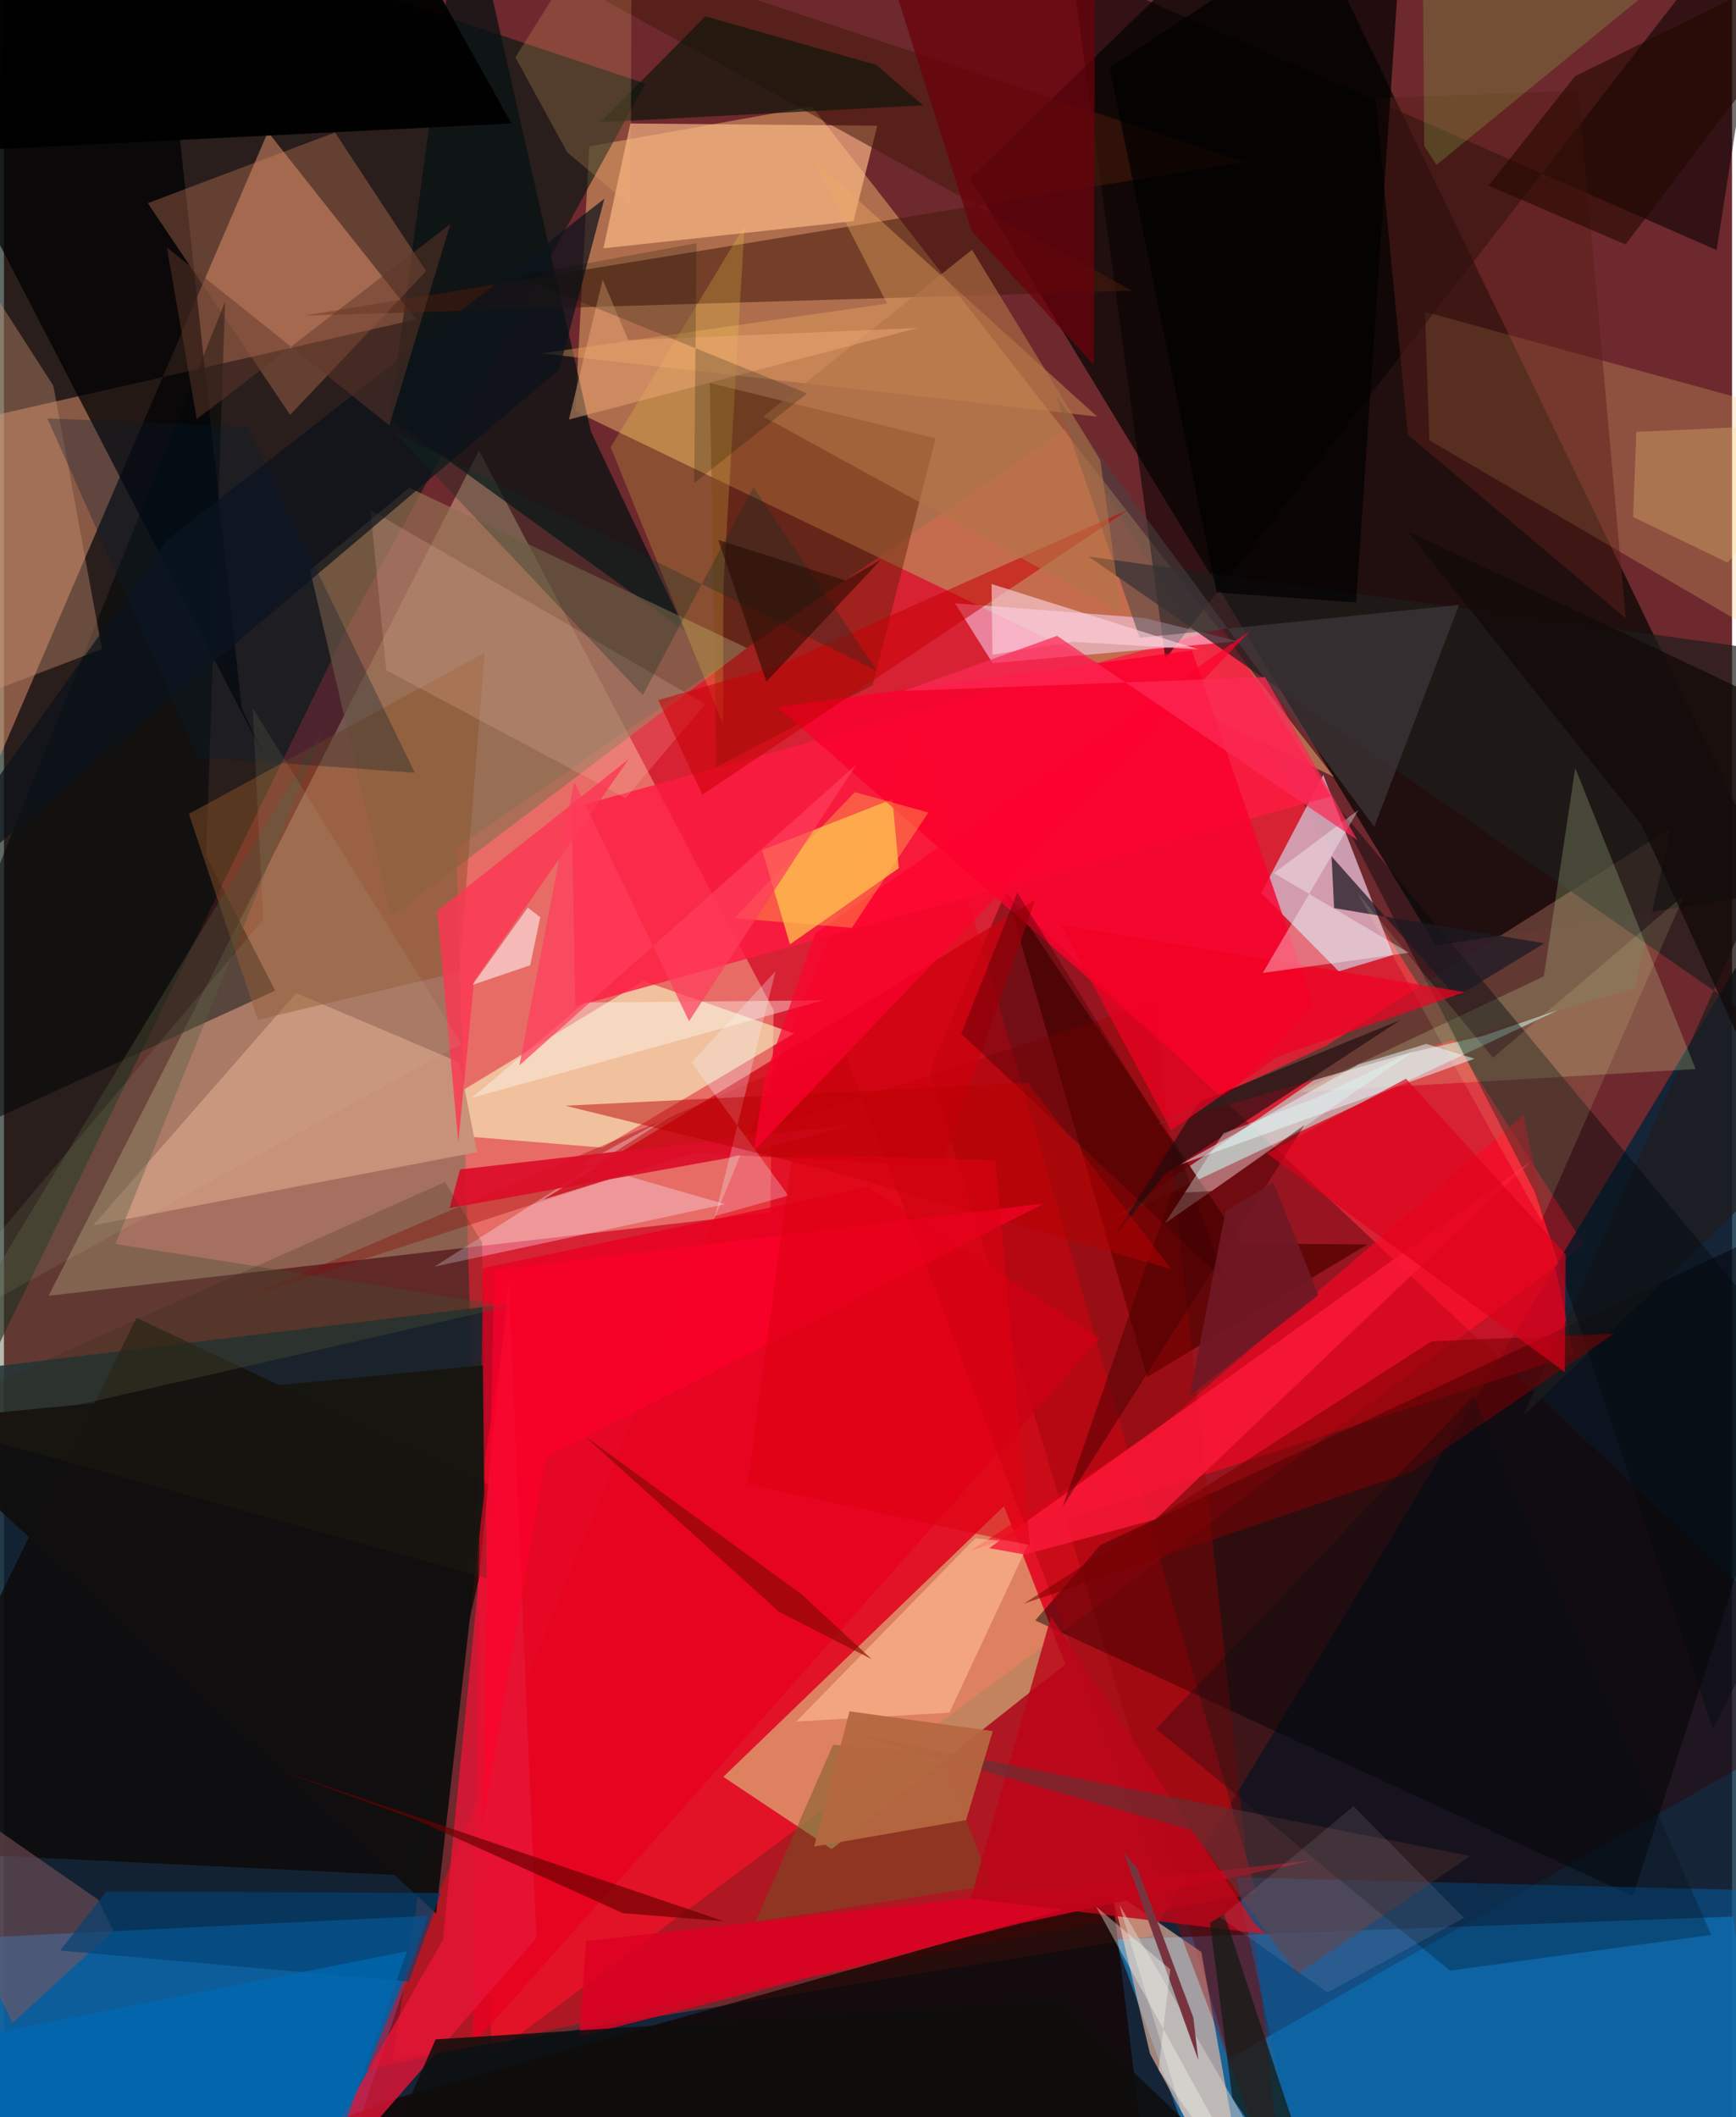 <svg xmlns="http://www.w3.org/2000/svg" width="228" height="278" viewBox="0 0 836 1024"><path fill="#6d292d" d="M0 0h836v1024H0z"/><path fill="#f62137" fill-opacity=".776" d="M235.871 993.994L218.847 410.17l294.396-202.717 251.306 394.804z"/><path fill="#01243b" fill-opacity=".8" d="M862.46 1086L898 368.384 554.808 936.42l-533.226 86.816z"/><path fill="#ffdfb0" fill-opacity=".392" d="M229.806 218.001L21.62 626.701l349.091-40.186 1.632-97.959z"/><path fill="#082233" fill-opacity=".894" d="M-38.852 1033.462L-62 667.9l306.271-37.227L174.21 1086z"/><path fill="#040604" fill-opacity=".725" d="M467.384 86.335L619.993-62l238.113 493.466-165.522 25.862z"/><path fill="#c08055" fill-opacity=".788" d="M643.41 375.77L276.379 198.896l6.773-128.091L390.9 51.514z"/><path fill="#051911" fill-opacity=".647" d="M310.25 40.432L4.438-62l-53.08 807.417 214.878-442.214z"/><path fill="#1c78b5" fill-opacity=".765" d="M537.431 938.046l299.035-11.068 19.263 137.004-273.21-2.31z"/><path fill="#300" fill-opacity=".388" d="M898 821.634l-305.282 174.17L447.89 517.642l36.364-85.345z"/><path fill="#0c77c8" fill-opacity=".702" d="M151.8 1086H4.3l-25.616-148.34 226.534-11.075z"/><path fill="#ec0619" fill-opacity=".518" d="M175.626 1001.022l265.984-651.35 164.463 565.977-265.4 49.75z"/><path fill="#f29d76" fill-opacity=".471" d="M127.695 63.827L-62 505.695l42.225-301.342 219.18-49.892z"/><path fill="#d9f89f" fill-opacity=".478" d="M513.44 804.98l-29.665-76.49L347.994 859.4l52.448 34.927z"/><path fill="#d1a3b6" fill-opacity=".941" d="M645.72 469.792l-37.462-37.95 29.976-57.048 33.728 87.109z"/><path fill="#bbfef2" fill-opacity=".549" d="M752.82 488.114l-36.719 12.757-77.226 18-103.717 71.747z"/><path fill="#f8f9c3" fill-opacity=".6" d="M289.473 555.05l-99.692-8.188 119.433-72.453 72.998 25.425z"/><path fill="#ff0523" fill-opacity=".604" d="M467.352 750.153l88.709-57.207 178.97-153.618 24.324 115.924z"/><path fill="#fec6a8" fill-opacity=".596" d="M554.418 993.308l-18.562-78.992 43.371 29.775L604.9 1086z"/><path fill="#ff1b41" fill-opacity=".804" d="M642.041 385.144L276.41 486.801l-1.821-96.04 315.076-86.856z"/><path fill="#0c0500" fill-opacity=".71" d="M196.29 907.195L-62 894.69 64.1 637.36l175.767 83.184z"/><path fill="#febc88" fill-opacity=".655" d="M303.051 59.728l-13.04 60.374 120.962-13.125 11.524-46.186z"/><path fill="#f6c573" fill-opacity=".255" d="M687.467 150.822L898 208.574l-40.454 102.6-168.004-98.243z"/><path fill="#061112" fill-opacity=".729" d="M284.003 208.767l45.764 96.756L186.55 202.14 222.405-62z"/><path fill-opacity=".467" d="M788 917.062l-289.094-133.32 31.5-36.425L898 575.162z"/><path fill="#070000" fill-opacity=".565" d="M828.503 120.928L857.231-62 561.868 318.692l-45.342-334.46z"/><path fill="#120500" fill-opacity=".776" d="M188.307 1015.25L3.657 1086l552.652-3.41-20.088-165.809z"/><path fill="#000104" fill-opacity=".737" d="M-62 2.362L73.964-35.322l41.034 377.833 11 23.373z"/><path fill="#fff052" fill-opacity=".592" d="M432.895 419.914l-52.65 36.817-13.444-45.547 63.002-24.635z"/><path fill="#5d0506" fill-opacity=".898" d="M553.091 666.001l-68.337-234.914 114.048 170.347 60.805.451z"/><path fill="#ffe0fe" fill-opacity=".506" d="M551.749 298.89l45.418 11.267-118.888 10.61-18.169-28.969z"/><path fill="#e80020" fill-opacity=".8" d="M226.787 989.09l4.9-375.676 186.424-39.415 112.008 73.272z"/><path fill="#5e2100" fill-opacity=".451" d="M344.637 371.006l75.636-39.61 30.4-119.424-109.182-26.7z"/><path fill="#926f51" fill-opacity=".698" d="M359.394 313.407L187.37 443.38l-39.304-167.63 48.02-39.869z"/><path fill="#461a0b" fill-opacity=".557" d="M177.728-62L599.92 78.323l-454.765 74.343 400.496-12.082z"/><path fill="#603b33" fill-opacity=".945" d="M789 478.021l17.416-77.534-166.813 105.32-83.332 38.751z"/><path fill="#e71537" fill-opacity=".792" d="M212.354 938.148L127.95 1086l129.646-148.668-13.438-318.13z"/><path fill="#9d0000" fill-opacity=".365" d="M619.52 1067.634L405.2 504.88l-289 123.01 440.33-143.226z"/><path fill="#c8917a" fill-opacity=".992" d="M220.356 513.856l8.511 43.413-185.762 35.395 98.288-112.35z"/><path fill="#fb002d" fill-opacity=".808" d="M590.813 530.86l-216.63-188.87 200.506-27.435 58.888 171.872z"/><path fill="#0063af" fill-opacity=".467" d="M628.316 1057.562L898 1078.658V915.54l-301.943-7.603z"/><path fill="#de8764" fill-opacity=".325" d="M160.165 64.048l44.092 67.1-65.813 69.518L69.59 98.258z"/><path fill="#1e1c1c" fill-opacity=".686" d="M898 528.277l-163.03 156.52L898 320.709l-373.307-51.52z"/><path fill="#000609" fill-opacity=".545" d="M97.793 414.029l9.201-268.14L-62 567.49l193.179-88.394z"/><path fill="#e4ffb3" fill-opacity=".204" d="M760.15 371.495L744.956 472.21l-118.582 56.046L818.4 517.067z"/><path fill="#de0022" fill-opacity=".839" d="M278.382 984.965l3.269-46.177 351.646-39.05-142.4 30.719z"/><path fill="#010000" fill-opacity=".953" d="M-49.304 74.405l294.788-14.712L177.644-62H-62z"/><path fill="#00070c" fill-opacity=".427" d="M643.67 388.292L898 693.953l-71.208 142.368-86.189-259.689z"/><path fill="#cb9373" fill-opacity=".396" d="M23.897 186.589l23.506 127.333-78.927 30.203L-62 53.01z"/><path fill="#0f170b" fill-opacity=".69" d="M444.627 50.94l-156.02 8.16 50.736-51.187 82.71 23.491z"/><path fill="#6b000b" fill-opacity=".733" d="M468.16 111.709L413.125-62h114.699l-.547 238.584z"/><path fill="#edaa62" fill-opacity=".392" d="M260.157 170.91l167.088-24.072-35.827-69.857L528.816 201.48z"/><path fill="#6b581f" fill-opacity=".471" d="M401.107 843.907l-37.577 85.57 113.962-17.556-24.188-64.194z"/><path fill="#8c5328" fill-opacity=".478" d="M122.88 493.226l97.384-23.138 12.291-154.389-143.082 77.945z"/><path fill="#ffbb93" fill-opacity=".627" d="M469.92 743.985l25.698 2.615-38.231 81.738-74.079 4.304z"/><path fill="#ffe7ff" fill-opacity=".337" d="M208.301 612.608l116.825-74.322-44.77 24.33 68.48 19.801z"/><path fill="#7d545c" fill-opacity=".561" d="M4.185 978.382l48.653-44.538-7.133-14.924L-62 844.097z"/><path fill="#e9f6fe" fill-opacity=".525" d="M655.401 514.791l-86.55 48.544 142.57-51.283-23.324-7.144z"/><path fill="#230e10" fill-opacity=".686" d="M535.766 599.936l26.096-32.23 113.757-74.376-97.416 39.77z"/><path fill="#cc000d" fill-opacity=".741" d="M260.913 580.157l72.892-22.42 119.645 6.013 45.431-128.532z"/><path fill="#fb1939" fill-opacity=".816" d="M476.586 748.778l261.84-186.806L556.96 734.91l-63.103 16.97z"/><path fill="#5c211a" fill-opacity=".506" d="M679.213 210.298L784.56 299.01 761.62 43.805l-98.079 3.673z"/><path fill="#bc0519" fill-opacity=".831" d="M604.472 929.652l-97.905-147.778-38.931 136.39 143.075 17.29z"/><path fill="#50513a" fill-opacity=".408" d="M154.189 353.335L53.924 601.633l190.192 30.205-300.3 68.7z"/><path fill="#494347" fill-opacity=".529" d="M509.05 191.63l40.38 116.843 154.487-15.915-41.006 107.37z"/><path fill="#7a0000" fill-opacity=".549" d="M681.122 711.9l97.754-66.86-88.207 3.69-197.325 126.918z"/><path fill="#ffc5b7" fill-opacity=".188" d="M300.728 385.958l-115.791-61.802-7.655-77.516 162.059 93.963z"/><path fill="#583437" fill-opacity=".576" d="M574.529 885.223l51.218 69.69 83.542-57.215-298.468-59.092z"/><path fill="#1c1923" fill-opacity=".729" d="M642.25 414.167l60.326 68.019 42.608-25.966-101.692-17.007z"/><path fill="#131913" fill-opacity=".722" d="M590.325 925.967L643.209 1086l-48.942-71.265-10.817-84.81z"/><path fill="#fc3653" fill-opacity=".812" d="M302.176 367.231l-92.626 73.34 10.253 111.978 7.58-77.934z"/><path fill="#fbdf46" fill-opacity=".208" d="M293.513 216.302l54.344 133.89.215-66.904 10.186-173.9z"/><path fill="#110f0f" fill-opacity=".973" d="M209.048 925.444l23.245-202.942-.668-62.134-279.95 27.249z"/><path fill-opacity=".694" d="M534.941 32.841L678.081-62l-23.928 353.378-67.48-4.865z"/><path fill="#c80006" fill-opacity=".549" d="M543.861 246.56L337.846 384.367l-21.339-45.745 58.712-16.951z"/><path fill="#dd0d29" fill-opacity=".922" d="M409.497 544.1l-59.179 15.983-134.732 24.225 5.075-18.699z"/><path fill="#f6b674" fill-opacity=".204" d="M303.773-62l-.593 161.61-30.733-25.996-25.043-45.91z"/><path fill="#0c131b" fill-opacity=".718" d="M78.932 261.173L-60.605 457.358 268.586 178.8l21.91-82.716z"/><path fill="#024172" fill-opacity=".639" d="M49.577 914.83l-22.415 28.579 168.68 15.034 15.553-42.842z"/><path fill="#0b3023" fill-opacity=".29" d="M362.557 235.643L309.042 336.2 188.667 208.837l233.699 115.611z"/><path fill="#ffd3df" fill-opacity=".612" d="M517.353 310.409l60.438 3.651-100.032-31.61.465 34.212z"/><path fill="#f4f8fe" fill-opacity=".271" d="M343.986 588.156l29.283-118.447-40.637 44.18 46.823 64.36z"/><path fill="#830900" fill-opacity=".639" d="M419.832 802.52l-44.84-22.907-93.971-85 104.858 76.52z"/><path fill="#b37447" fill-opacity=".6" d="M468.294 120.794l62.11 101.774 10.198 73.943-173.218-95.057z"/><path fill="#000b15" fill-opacity=".278" d="M557.314 836.18l153.481-160.928 115.146 260.594-126.344 17.266z"/><path fill="#98dd57" fill-opacity=".216" d="M693.01 79.777l128.409-104.93L686.104-62l.967 132.638z"/><path fill="#ffffa6" fill-opacity=".122" d="M743.8 590.475l-88.976-158.603 65.492 79.726 92.658-78.8z"/><path fill="#ffeef2" fill-opacity=".592" d="M259.452 443.635l-6.012-4.64-26.774 37.36 27.889-9.469z"/><path fill="#b56741" fill-opacity=".949" d="M409.079 827.703l69.271 9.587-12.882 43.026-73.553 12.823z"/><path fill="#290000" fill-opacity=".325" d="M569.073 559.113l-78.87-127.42-27.116 68.312 128.052 120.218z"/><path fill="#f00023" fill-opacity=".71" d="M616.43 510.972l90.357-31.103-195.55-32.548 53.386 99.37z"/><path fill="#ddfef6" fill-opacity=".373" d="M589.881 548.208l-28.322 43.55 121.135-83.842-48.546 23.34z"/><path fill="#fdd788" fill-opacity=".263" d="M789.699 208.877L898 204.014l-64.266 68.057-45.597-22.042z"/><path fill="#250800" fill-opacity=".592" d="M718.23 89.775l66.216 28.478L898-31.213 760 36.903z"/><path fill="#eea876" fill-opacity=".482" d="M289.647 135.272l-16.33 67.662 168.799-44.309-140.063 5.904z"/><path fill="#071a30" fill-opacity=".31" d="M93.927 366.245l104.826 7.501-81.082-167.398-96.682-3.992z"/><path fill="#440200" fill-opacity=".478" d="M629.217 544.084L512.193 728.71l52.64-151.596 19.54-1.015z"/><path fill="#dd001a" fill-opacity=".655" d="M755.091 663.64L611.032 557.907l67.232-36.196 77.253 84.989z"/><path fill="#fcffff" fill-opacity=".357" d="M614.353 422.29l40.875-30.506-46.244 78.795 70.674-9.774z"/><path fill="#fefbf2" fill-opacity=".4" d="M266.554 519.884l-40.235 11.09 54.652-46.102 115.243-1.029z"/><path fill="#120a07" fill-opacity=".757" d="M678.888 256.81l163.945 77.489 50.276 285.819-101.046-221.41z"/><path fill="#b90000" fill-opacity=".478" d="M271.616 534.805l125.905 30.99L564.81 613.88l-69.543-90.135z"/><path fill="#fe002d" fill-opacity=".69" d="M602.905 305.08L362.746 556.735l4.983-34.727 24.776-70.63z"/><path fill="#0e0e0c" fill-opacity=".847" d="M208.823 986.376l301.262-18.847 113.762 108.344-458.466 9.41z"/><path fill="#ff002d" fill-opacity=".651" d="M237.168 614.409l-5.718 268.063 30.654-177.524 241.01-122.858z"/><path fill="#6a0000" fill-opacity=".682" d="M299.483 925.35l-99.387-44.909-69.45-25.146 217.592 73.933z"/><path fill="#0068b0" fill-opacity=".773" d="M-62 994.631l256.98-50.841L144.093 1086-39.4 1037.476z"/><path fill="#fec451" fill-opacity=".369" d="M447.207 392.977l-35.568-9.852-58.422 60.965 56.99 4.672z"/><path fill="#dbd4cd" fill-opacity=".498" d="M539.575 921.225L635.828 1086l-49.924-35.31-16.275-29.421z"/><path fill="#fc2a56" fill-opacity=".725" d="M654.792 406.385l-44.726-78.898-174.815 6.703 74.204-26.643z"/><path fill="#77343e" d="M577.804 996.35l-2.418-20.571-27.067-72.11-6.577-7.672z"/><path fill="#e6d0e9" fill-opacity=".11" d="M706.367 927.616l-66.01 36.075-51.916-36.269 64.425-53.84z"/><path fill="#60372a" fill-opacity=".494" d="M216.012 108.286l-29.543 97.463-107.662-86.057 14.454 83.071z"/><path fill="#250a00" fill-opacity=".541" d="M407.008 280.745l17.273-10.032-55.469 58.994-23.254-68.607z"/><path fill="#701825" fill-opacity=".906" d="M635.976 626.342l-62.297 48.736 17.294-89.342 23.16-13.754z"/><path fill="#020c00" fill-opacity=".204" d="M335.065 117.605l-1.183 116.052 54.636-43.365-140.027-56.748z"/><path fill="#de0012" fill-opacity=".549" d="M359.606 717.977l136.747 29.443-16.682-186.267-98.3-2.773z"/><path fill="#c5d3a4" fill-opacity=".102" d="M120.32 342.454l100.95 162.44-272.292 149.348 176.423-209.624z"/><path fill="#ff3e5c" fill-opacity=".706" d="M331.437 493.926l-55.577-115.86-26.518 137.205 163.032-145.488z"/><path fill="#322916" fill-opacity=".224" d="M-43.761 686.45l277.408 76.894-2.334-162.406-17.967-29.244z"/><path fill="#fafcf2" fill-opacity=".361" d="M618.48 1086l-90.124-163.831 35.896 30.36-5.71 48.518z"/></svg>